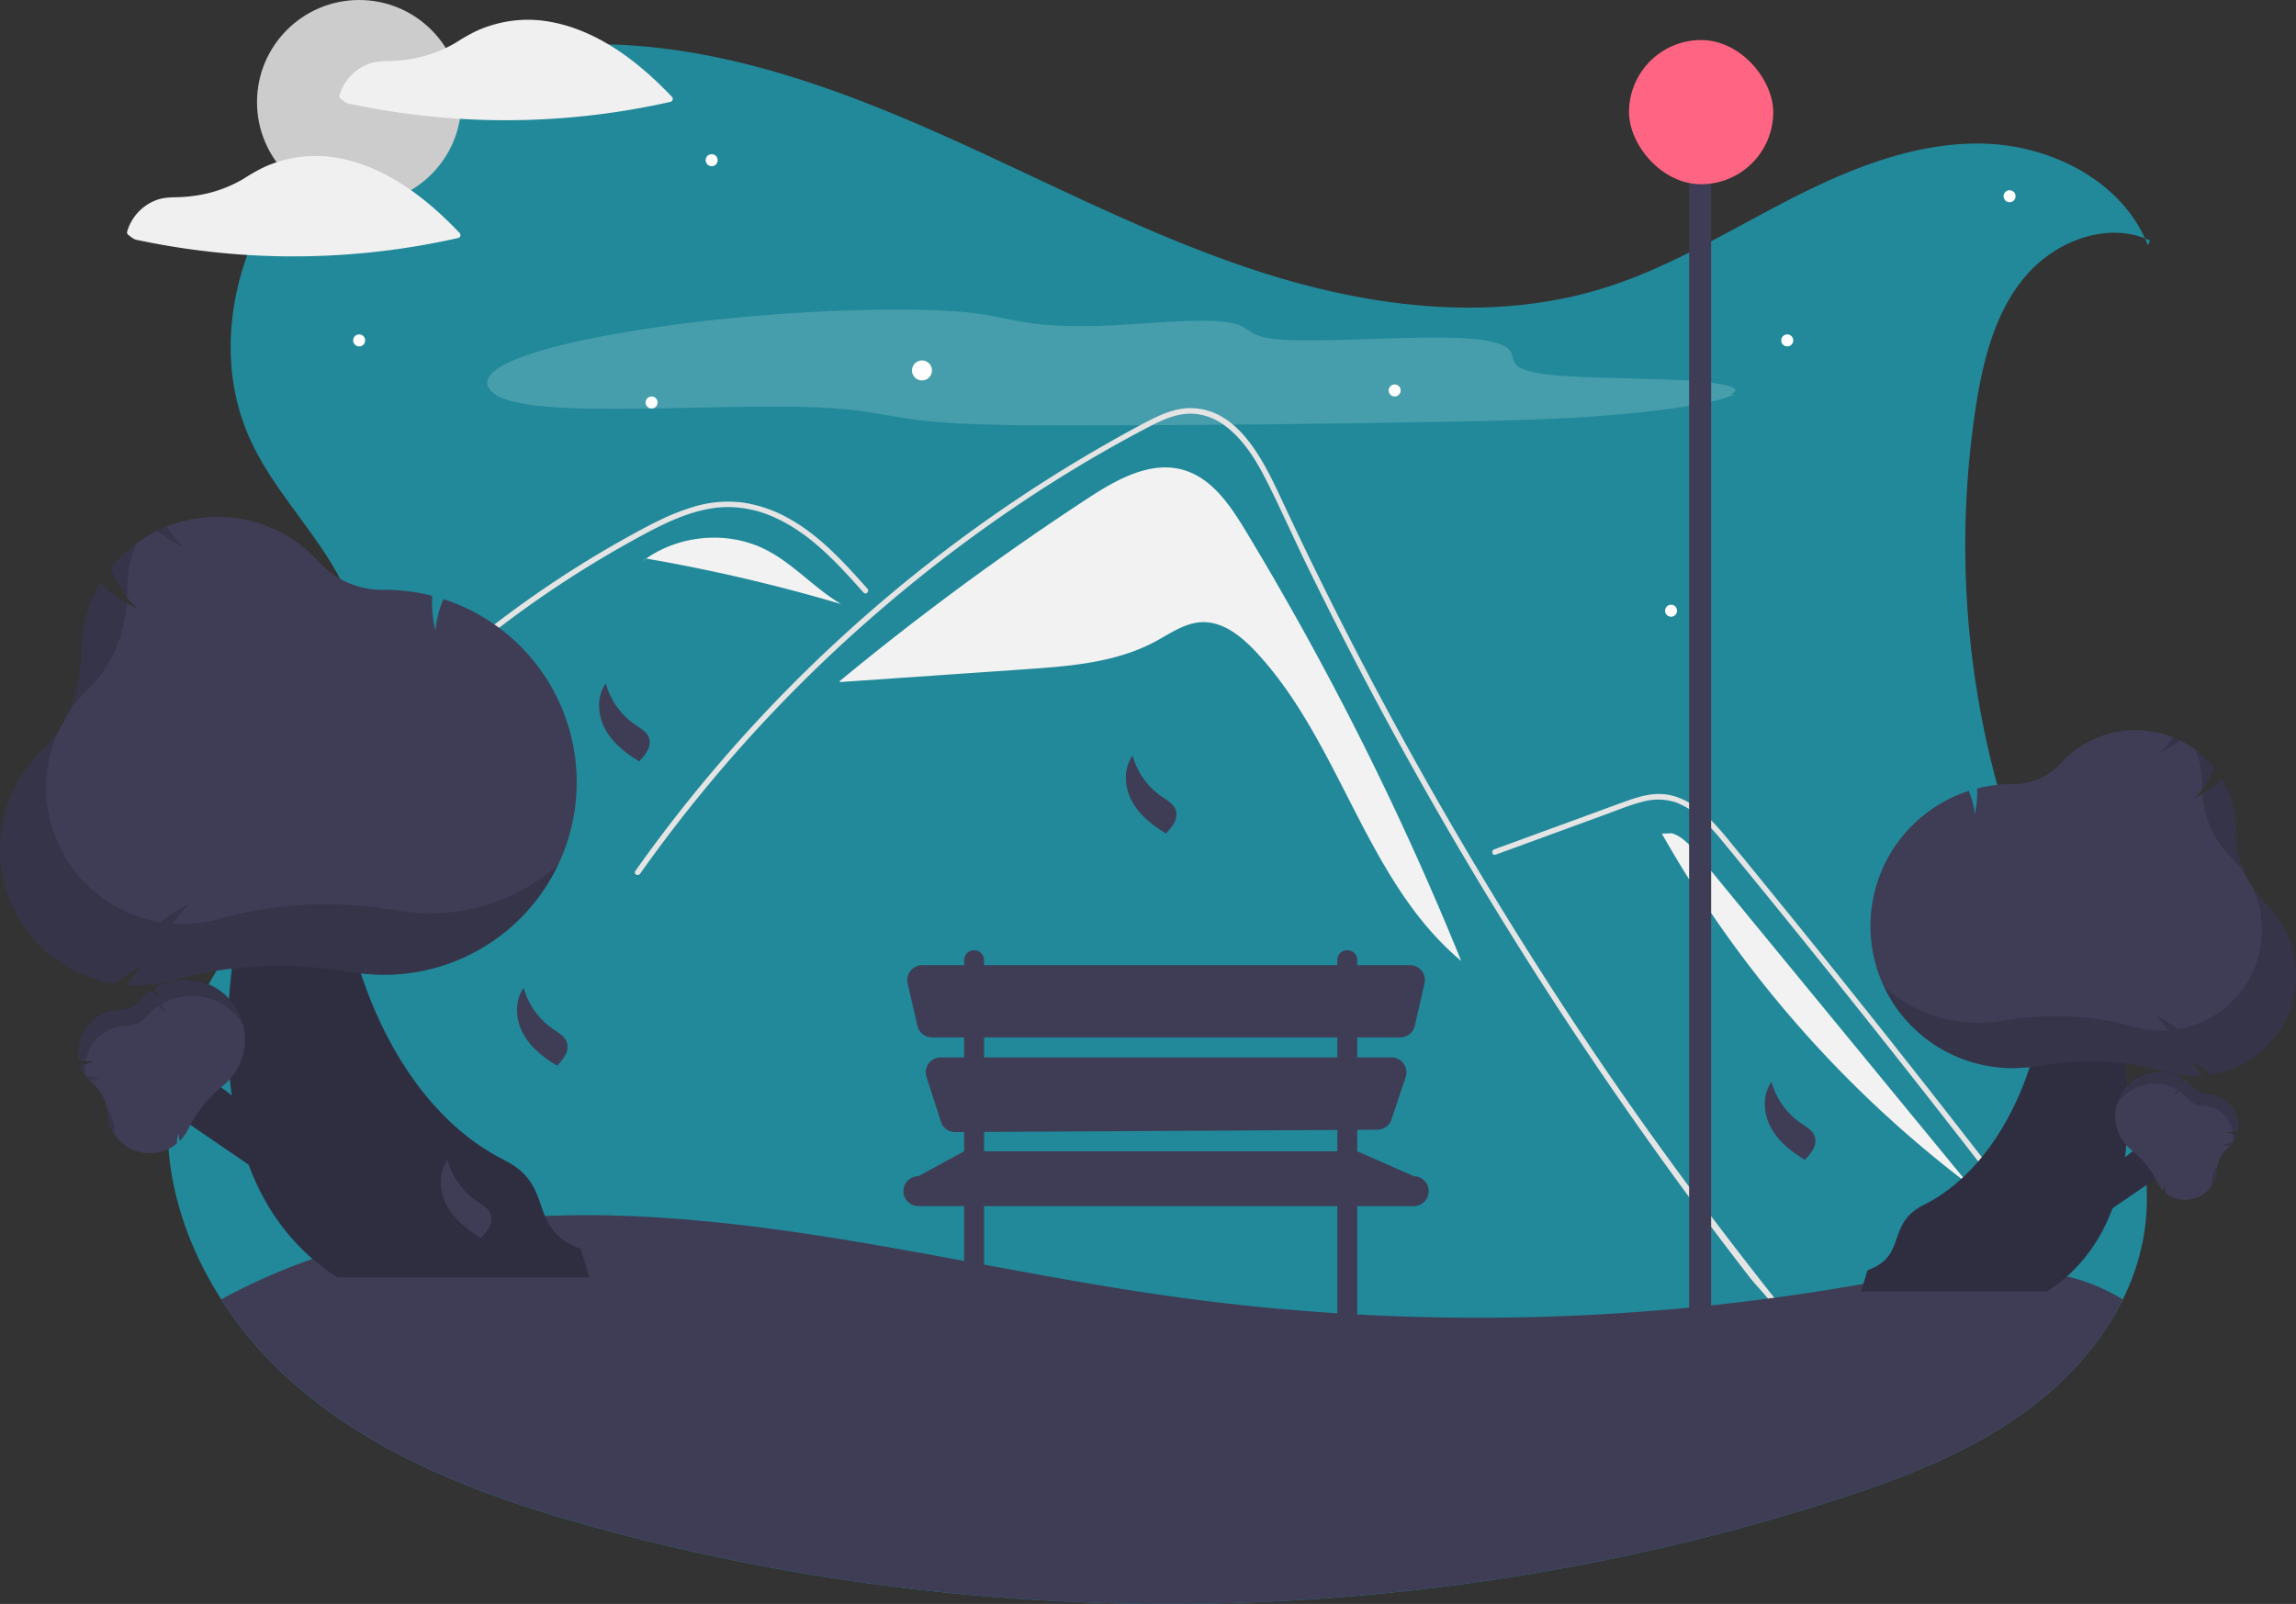 <svg width="1146.318" height="801.004" xmlns="http://www.w3.org/2000/svg" data-name="Layer 1">

 <rect width="100%" height="100%" fill="#333333" stroke="none"/>

 <g>
  <title>Layer 1</title>
  <path id="svg_1" fill="#21899a" d="m1023.858,465.01a456.249,456.249 0 0 1 -37.38,-261.87c3.6,-23.1 9.44,-46.85 24.43,-64.79c14.39,-17.23 39.35,-27.37 60.03,-19.29c-13.57,-29.61 -47.76,-46.5 -80.59,-47.33c-34.09,-0.86 -66.92,12.5 -97.25,28.1c-30.33,15.6 -59.65,33.81 -92.21,43.99c-53.5,16.72 -111.91,10.34 -165.5,-6.09c-53.58,-16.44 -103.62,-42.47 -154.62,-65.71c-51.01,-23.24 -104.17,-44.03 -160.01,-48.91c-55.84,-4.87 -115.25,7.89 -157.24,45.01s-61.87,101.28 -38.27,152.11c14.25,30.7 42.22,54.32 52.04,86.7c12.32,40.65 -7.08,83.96 -30.41,119.45c-23.34,35.49 -51.8,69.58 -60.47,111.16c-8.01,38.38 2.72,78.02 24.05,111.38a197.345,197.345 0 0 0 35.74,41.61c43.09,37.91 98.77,58.15 154.17,73.13c200.27,54.17 416.13,49.29 613.75,-13.88c34.99,-11.18 69.95,-24.43 99.32,-46.48c19.16,-14.38 35.83,-33.02 46.39,-54.35a114.106,114.106 0 0 0 11.13,-36.18c6.64,-52.09 -24.83,-100.21 -47.1,-147.76z"/>
  <g id="svg_2" opacity="0.17">
   <path id="svg_3" fill="#fff" d="m863.909,196.953c9.642,-4.204 -9.912,-6.651 -32.096,-7.456s-49.021,-0.76 -63.198,-3.049c-13.711,-2.213 -12.701,-6.149 -13.854,-9.715s-6.424,-7.222 -27.819,-8.015c-26.661,-0.988 -70.626,2.814 -90.752,0.532c-18.781,-2.13 -7.617,-8.812 -35.003,-9.068c-15.638,-0.146 -35.785,2.057 -53.186,2.588c-16.336,0.499 -28.422,-0.534 -36.904,-1.924s-14.389,-3.151 -23.934,-4.379c-25.061,-3.222 -74.091,-2.139 -117.853,1.991s-81.273,10.898 -102.429,17.602s-27,13.304 -22.072,18.901c3.147,3.574 11.199,6.916 30.732,8.352c36.536,2.686 101.584,-1.938 139.337,0.506c21.041,1.362 30.376,4.739 48.838,6.587c19.834,1.985 48.869,2.091 77.397,2.043c59.397,-0.098 120.314,-0.708 182.43,-1.827c25.945,-0.467 53.13,-1.075 80.738,-3.303s55.766,-6.526 61.591,-10.555"/>
  </g>
  <path id="svg_4" fill="#21899a" d="m1072.418,122.55c-0.46,-1.18 -0.96,-2.35 -1.48,-3.49c0.84,0.33 1.68,0.69 2.51,1.08l-1.03,2.41z"/>
  <path id="svg_5" fill="#f2f2f2" d="m621.904,265.086c-7.669,-12.684 -16.757,-26.228 -30.99,-30.37c-16.482,-4.796 -33.413,4.732 -47.775,14.135a1392.157,1392.157 0 0 0 -123.893,91.283l0.043,0.492q46.226,-3.188 92.451,-6.376c22.265,-1.535 45.296,-3.283 64.972,-13.816c7.467,-3.997 14.745,-9.336 23.206,-9.708c10.512,-0.462 19.677,6.879 26.88,14.549c42.607,45.371 54.937,114.754 102.738,154.616a1516.995,1516.995 0 0 0 -107.633,-214.807z"/>
  <path id="svg_6" fill="#e4e4e4" d="m883.805,649.915c-4.712,-5.95 -6.637,-7.343 -11.285,-13.348q-56.764,-73.416 -106.708,-151.792q-33.924,-53.23 -64.483,-108.504q-14.549,-26.278 -28.3,-52.969q-10.67,-20.695 -20.865,-41.638c-1.944,-3.988 -3.832,-7.994 -5.711,-12.009c-4.428,-9.442 -8.773,-18.93 -13.439,-28.244c-5.317,-10.616 -11.789,-21.745 -21.553,-28.877a29.405,29.405 0 0 0 -15.319,-5.895c-7.948,-0.513 -15.282,2.769 -22.176,6.353c-50.439,26.301 -97.659,59.276 -140.37,96.798a730.778,730.778 0 0 0 -114.042,126.591c-1.008,1.439 -3.392,0.064 -2.374,-1.384q6.009,-8.498 12.257,-16.813a734.817,734.817 0 0 1 187.6,-174.986q18.248,-11.826 37.183,-22.542c6.362,-3.603 12.752,-7.16 19.251,-10.497c6.371,-3.273 13.137,-6.215 20.416,-6.325c24.77,-0.385 37.595,27.667 46.405,46.542q4.153,8.911 8.406,17.766q16.075,33.621 33.387,66.628q10.685,20.379 21.837,40.52q34.707,62.718 73.779,122.897c34.506,53.143 68.737,100.089 108.046,149.785c1.082,1.375 -0.852,3.337 -1.944,1.944z"/>
  <path id="svg_7" fill="#e4e4e4" d="m431.15,295.937c-1.439,-1.604 -2.869,-3.209 -4.318,-4.813c-11.422,-12.633 -23.679,-25.118 -39.364,-32.361a57.11,57.11 0 0 0 -23.927,-5.546c-8.562,0.028 -16.932,2.273 -24.843,5.418c-3.74,1.494 -7.398,3.19 -11.001,4.996c-4.116,2.072 -8.159,4.281 -12.183,6.509q-11.331,6.27 -22.368,13.091q-21.961,13.572 -42.546,29.216q-10.671,8.113 -20.902,16.758q-9.516,8.031 -18.646,16.492c-1.302,1.201 -3.245,-0.743 -1.944,-1.943c1.604,-1.494 3.227,-2.979 4.85,-4.446q6.875,-6.215 13.971,-12.193q12.939,-10.918 26.549,-20.993q21.163,-15.676 43.783,-29.225q11.304,-6.765 22.918,-12.963c2.338,-1.247 4.703,-2.466 7.096,-3.621a113.114,113.114 0 0 1 16.868,-6.866a60.006,60.006 0 0 1 25.476,-2.503a66.327,66.327 0 0 1 23.505,8.131c15.401,8.608 27.346,21.919 38.97,34.909c1.174,1.32 -0.761,3.273 -1.944,1.953z"/>
  <path id="svg_8" fill="#e4e4e4" d="m746.711,426.844l36.905,-13.498l18.323,-6.702c5.968,-2.183 11.921,-4.667 18.09,-6.23a28.539,28.539 0 0 1 16.374,0.209a37.737,37.737 0 0 1 12.771,7.917a103.639,103.639 0 0 1 10.475,11.186c3.989,4.794 7.92,9.639 11.868,14.467q24.441,29.891 48.563,60.041q24.121,30.15 47.92,60.556q23.857,30.48 47.385,61.216q2.882,3.765 5.76,7.534c1.06,1.388 3.449,0.02 2.375,-1.388q-23.702,-31.044 -47.735,-61.835q-24.092,-30.864 -48.516,-61.466q-24.424,-30.601 -49.179,-60.937q-6.167,-7.558 -12.354,-15.099c-3.48,-4.241 -6.92,-8.527 -10.736,-12.474c-7.005,-7.245 -15.758,-13.648 -26.234,-13.822c-6.16,-0.102 -12.121,1.852 -17.844,3.923c-6.17,2.232 -12.325,4.506 -18.486,6.759l-37.163,13.592l-9.291,3.398c-1.649,0.603 -0.936,3.262 0.731,2.652z"/>
  <path id="svg_9" fill="#f2f2f2" d="m382.612,274.659c-18.754,-9.639 -42.771,-7.751 -60.005,4.291a855.845,855.845 0 0 1 97.371,22.726c-13.283,-7.784 -23.673,-19.98 -37.366,-27.017z"/>
  <path id="svg_10" fill="#f2f2f2" d="m322.422,278.917l-3.61,2.935c1.221,-1.027 2.491,-1.99 3.795,-2.901c-0.062,-0.011 -0.123,-0.023 -0.185,-0.033z"/>
  <path id="svg_11" fill="#f2f2f2" d="m847.784,426.979c-3.633,-4.422 -7.56,-9.052 -12.994,-10.848l-5.073,0.2a575.436,575.436 0 0 0 153.267,175.221q-67.6,-82.286 -135.2,-164.572z"/>
  <path id="svg_12" fill="#3f3d56" d="m1059.828,648.95c-10.56,21.33 -27.23,39.97 -46.39,54.35c-29.37,22.05 -64.33,35.3 -99.32,46.48c-197.62,63.17 -413.48,68.05 -613.75,13.88c-55.4,-14.98 -111.08,-35.22 -154.17,-73.13a197.345,197.345 0 0 1 -35.74,-41.61c57.35,-31.52 126.86,-43.4 193.19,-41.95c95.09,2.08 187.96,27.46 282.16,40.59a1102.669,1102.669 0 0 0 334.04,-4.6c38.32,-6.43 77.98,-14.84 115.49,-4.66a95.15,95.15 0 0 1 24.49,10.65z"/>
  <circle id="svg_13" fill="#ccc" r="51" cy="51" cx="179.318"/>
  <path id="svg_14" fill="#f0f0f0" d="m335.468,48.342c-13.497,-14.159 -29.172,-27.075 -47.729,-33.901a76.715,76.715 0 0 0 -15.986,-4.017c-0.044,-0.006 -0.085,0.003 -0.129,-0.001a2.356,2.356 0 0 0 -0.27,-0.053a61.539,61.539 0 0 0 -22.841,1.379a63.107,63.107 0 0 0 -10.635,3.705a93.005,93.005 0 0 0 -9.979,5.656a64.908,64.908 0 0 1 -22.052,8.227a74.188,74.188 0 0 1 -11.844,1.162c-3.447,0.069 -6.698,0.189 -9.964,1.434a23.916,23.916 0 0 0 -14.565,15.771a1.551,1.551 0 0 0 0.689,1.694c0.883,0.633 1.745,1.351 2.673,1.914a8.339,8.339 0 0 0 2.611,0.712q2.214,0.467 4.433,0.907q8.176,1.62 16.42,2.868q16.681,2.525 33.542,3.558a373.481,373.481 0 0 0 67.51,-2.029a374.771,374.771 0 0 0 37.455,-6.478a1.514,1.514 0 0 0 0.662,-2.507z"/>
  <path id="svg_15" fill="#f0f0f0" d="m181.739,82.441a76.715,76.715 0 0 0 -15.986,-4.017c-0.044,-0.006 -0.085,0.003 -0.129,-0.001a2.356,2.356 0 0 0 -0.27,-0.053a61.539,61.539 0 0 0 -22.841,1.379a63.107,63.107 0 0 0 -10.635,3.705a93.005,93.005 0 0 0 -9.979,5.656a64.908,64.908 0 0 1 -22.052,8.227a74.188,74.188 0 0 1 -11.844,1.162c-3.447,0.069 -6.698,0.189 -9.964,1.434a23.916,23.916 0 0 0 -14.565,15.771a1.551,1.551 0 0 0 0.689,1.694c0.883,0.633 1.745,1.351 2.673,1.914a8.339,8.339 0 0 0 2.611,0.712q2.214,0.467 4.433,0.907q8.176,1.62 16.42,2.868q16.681,2.525 33.542,3.558a373.481,373.481 0 0 0 67.51,-2.029a374.771,374.771 0 0 0 37.455,-6.478a1.514,1.514 0 0 0 0.662,-2.507c-13.497,-14.159 -29.172,-27.075 -47.729,-33.901z"/>
  <polygon id="svg_16" fill="#2f2e41" points="1047.411 588.142 1074.576 567.518 1087.816 580.759 1043.563 611.042 1047.411 588.142"/>
  <path id="svg_17" fill="#2f2e41" d="m1022.075,644.93l-92.924,0l3.259,-10.56l0,0c20.199,-7.312 8.853,-23.03 28.068,-32.637c46.997,-23.498 65.191,-93.62 58.309,-121.339l30.798,-1.302s42.532,120.785 -27.51,165.838z"/>
  <path id="svg_18" fill="#3f3d56" d="m1101.406,595.291a15.619,15.619 0 0 1 -20.183,0.378l-0.06,-0.05l-0.002,-0.078a14.965,14.965 0 0 0 -0.6,-3.819a10.691,10.691 0 0 1 -0.388,2.644l-0.078,0.29l-0.209,-0.215c-0.18,-0.186 -0.355,-0.375 -0.519,-0.561a15.751,15.751 0 0 1 -2.399,-3.633a45.916,45.916 0 0 0 -12.74,-15.88a22.292,22.292 0 0 1 -2.673,-2.572a22.034,22.034 0 0 1 27.67,-33.569l0.138,0.081l-0.071,0.142a11.478,11.478 0 0 1 -2.048,2.954a14.968,14.968 0 0 0 3.154,-2.279l0.1,-0.094l0.113,0.078a22.128,22.128 0 0 1 4.029,3.587l0.128,0.147a9.836,9.836 0 0 0 7.284,3.361a15.614,15.614 0 0 1 15.119,18.293l-0.018,0.103l-0.1,0.03a13.399,13.399 0 0 1 -5.457,0.681a15.222,15.222 0 0 0 4.861,1.217l0.217,0.017l-0.069,0.206a15.604,15.604 0 0 1 -4.503,6.79l-0.059,0.052l-0.063,0.055a15.333,15.333 0 0 0 -5.297,10.643a15.733,15.733 0 0 1 -5.277,11z"/>
  <path id="svg_19" opacity="0.15" d="m1104.248,590.271a15.574,15.574 0 0 1 -0.176,1.679a15.785,15.785 0 0 0 2.538,-7.82c0.021,-0.426 0.065,-0.851 0.125,-1.274a14.814,14.814 0 0 0 -2.488,7.415z"/>
  <path id="svg_20" opacity="0.15" d="m1109.162,571.291a15.198,15.198 0 0 0 3.884,1.098a15.63,15.63 0 0 0 1.423,-1.736a13.244,13.244 0 0 1 -5.307,0.638z"/>
  <path id="svg_21" opacity="0.15" d="m1114.887,566.163a15.709,15.709 0 0 1 -0.111,4.052a15.529,15.529 0 0 0 1.758,-3.625l0.069,-0.206l-0.217,-0.017a15.095,15.095 0 0 1 -1.499,-0.204z"/>
  <path id="svg_22" opacity="0.15" d="m1113.442,551.341a15.651,15.651 0 0 0 -11.461,-5.3a9.836,9.836 0 0 1 -7.284,-3.361l-0.128,-0.147a22.128,22.128 0 0 0 -4.029,-3.587l-0.113,-0.078l-0.1,0.094a14.968,14.968 0 0 1 -3.154,2.279a11.478,11.478 0 0 0 2.048,-2.954l0.071,-0.142l-0.138,-0.081a22.018,22.018 0 0 0 -32.621,14.254a22.022,22.022 0 0 1 30.259,-8.113l0.138,0.081l-0.071,0.142a11.478,11.478 0 0 1 -2.048,2.954a14.968,14.968 0 0 0 3.154,-2.279l0.1,-0.094l0.113,0.078a22.129,22.129 0 0 1 4.029,3.587l0.128,0.147a9.836,9.836 0 0 0 7.284,3.361a15.617,15.617 0 0 1 15.103,12.835a18.927,18.927 0 0 0 2.26,-0.55l0.1,-0.03l0.018,-0.103a15.554,15.554 0 0 0 -3.658,-12.993z"/>
  <path id="svg_23" fill="#3f3d56" d="m1146.318,487.042a50.291,50.291 0 0 1 -42.007,49.6l-0.248,0.041l-0.192,-0.16a48.186,48.186 0 0 0 -10.51,-6.672a34.423,34.423 0 0 1 5.566,6.56l0.535,0.805l-0.965,0.046c-0.833,0.041 -1.66,0.061 -2.459,0.061a50.716,50.716 0 0 1 -13.884,-1.925c-20.517,-5.837 -42.55,-6.836 -65.486,-2.967a71.779,71.779 0 0 1 -11.901,0.993a70.948,70.948 0 0 1 -22.32,-138.285l0.488,-0.161l0.193,0.476a36.957,36.957 0 0 1 2.787,11.233a48.196,48.196 0 0 0 1.198,-12.471l-0.015,-0.443l0.43,-0.108a71.249,71.249 0 0 1 17.241,-2.115l0.629,0.003a31.672,31.672 0 0 0 23.616,-10.462a50.276,50.276 0 0 1 76.38,2.346l0.212,0.262l-0.14,0.307c-2.938,6.475 -6.138,11.192 -9.958,14.641a49.013,49.013 0 0 0 13.28,-9.163l0.502,-0.487l0.352,0.605a50.242,50.242 0 0 1 6.84,25.327l-0.001,0.254c-0.001,0.09 -0.001,0.18 -0.001,0.269c0,13.613 5.264,26.516 14.467,35.439a50.66,50.66 0 0 1 15.374,36.151z"/>
  <g id="svg_24" opacity="0.15">
   <path id="svg_25" d="m1084.848,368.219a35.519,35.519 0 0 1 -6.335,7.772a48.889,48.889 0 0 0 9.898,-6.186q-1.75,-0.862 -3.563,-1.585z"/>
   <path id="svg_26" d="m1113.952,428.235a50.482,50.482 0 0 1 7.23,8.808a51.393,51.393 0 0 1 -4.704,-21.59c0,-0.09 0,-0.18 0.001,-0.269l0.001,-0.254a50.242,50.242 0 0 0 -6.84,-25.327l-0.352,-0.605l-0.502,0.487a49.126,49.126 0 0 1 -9.17,6.983a48.972,48.972 0 0 0 14.337,31.767z"/>
   <path id="svg_27" d="m1099.486,392.273l-0.001,0.254c-0.001,0.09 -0.001,0.18 -0.001,0.269c0,0.494 0.009,0.986 0.023,1.477a52.365,52.365 0 0 0 5.956,-10.267l0.14,-0.307l-0.212,-0.262a50.688,50.688 0 0 0 -9.096,-8.797a50.356,50.356 0 0 1 3.191,17.633z"/>
   <path id="svg_28" d="m1130.945,450.892a45.459,45.459 0 0 1 -6.408,-7.797a50.23,50.23 0 0 1 -37.218,70.89l-0.248,0.041l-0.192,-0.16a48.188,48.188 0 0 0 -10.51,-6.672a34.423,34.423 0 0 1 5.566,6.56l0.535,0.805l-0.965,0.046c-0.833,0.041 -1.66,0.061 -2.459,0.061a50.715,50.715 0 0 1 -13.884,-1.925c-20.517,-5.837 -42.55,-6.836 -65.486,-2.967a71.779,71.779 0 0 1 -11.901,0.993a70.624,70.624 0 0 1 -47.12,-17.969a71.011,71.011 0 0 0 64.113,40.626a71.779,71.779 0 0 0 11.901,-0.993c22.935,-3.869 44.968,-2.87 65.486,2.967a50.715,50.715 0 0 0 13.884,1.925c0.799,0 1.626,-0.02 2.459,-0.061l0.965,-0.046l-0.535,-0.805a34.423,34.423 0 0 0 -5.566,-6.56a48.188,48.188 0 0 1 10.51,6.672l0.192,0.16l0.248,-0.041a50.254,50.254 0 0 0 26.633,-85.75l-0,-0z"/>
  </g>
  <polygon id="svg_29" fill="#2f2e41" points="134.035 560.973 97.223 533.025 79.28 550.968 139.25 592.007 134.035 560.973"/>
  <path id="svg_30" fill="#2f2e41" d="m168.369,637.93l125.927,0l-4.417,-14.31l0,0c-27.373,-9.909 -11.998,-31.209 -38.036,-44.228c-63.688,-31.844 -88.345,-126.87 -79.019,-164.434l-41.736,-1.765s-57.638,163.683 37.281,224.738z"/>
  <path id="svg_31" fill="#3f3d56" d="m53.713,555.754a20.779,20.779 0 0 0 -7.178,-14.423c-0.028,-0.025 -0.057,-0.05 -0.085,-0.075l-0.08,-0.07a21.145,21.145 0 0 1 -6.103,-9.201l-0.093,-0.279l0.293,-0.023a20.628,20.628 0 0 0 6.587,-1.65a18.157,18.157 0 0 1 -7.395,-0.923l-0.136,-0.041l-0.024,-0.14a21.16,21.16 0 0 1 20.489,-24.79a13.33,13.33 0 0 0 9.871,-4.555l0.174,-0.2a29.987,29.987 0 0 1 5.46,-4.861l0.154,-0.106l0.136,0.128a20.285,20.285 0 0 0 4.274,3.088a15.554,15.554 0 0 1 -2.775,-4.003l-0.097,-0.193l0.187,-0.109a29.86,29.86 0 0 1 37.497,45.492a30.209,30.209 0 0 1 -3.622,3.485a62.224,62.224 0 0 0 -17.265,21.52a21.344,21.344 0 0 1 -3.251,4.923c-0.222,0.252 -0.458,0.508 -0.703,0.76l-0.283,0.292l-0.105,-0.393a14.487,14.487 0 0 1 -0.526,-3.583a20.28,20.28 0 0 0 -0.813,5.176l-0.003,0.105l-0.082,0.067a21.15,21.15 0 0 1 -34.502,-15.419l-0,-0z"/>
  <path id="svg_32" opacity="0.15" d="m57.012,563.859a21.104,21.104 0 0 0 0.238,2.275a21.392,21.392 0 0 1 -3.439,-10.598c-0.028,-0.578 -0.089,-1.153 -0.17,-1.726a20.076,20.076 0 0 1 3.371,10.049z"/>
  <path id="svg_33" opacity="0.15" d="m50.352,538.137a20.597,20.597 0 0 1 -5.264,1.488a21.18,21.18 0 0 1 -1.929,-2.353a17.947,17.947 0 0 0 7.192,0.865z"/>
  <path id="svg_34" opacity="0.15" d="m42.595,531.188a21.289,21.289 0 0 0 0.151,5.491a21.044,21.044 0 0 1 -2.382,-4.912l-0.093,-0.279l0.293,-0.023a20.452,20.452 0 0 0 2.031,-0.276z"/>
  <path id="svg_35" opacity="0.15" d="m44.553,511.103a21.209,21.209 0 0 1 15.532,-7.182a13.33,13.33 0 0 0 9.871,-4.555l0.174,-0.2a29.987,29.987 0 0 1 5.46,-4.861l0.154,-0.106l0.136,0.128a20.284,20.284 0 0 0 4.274,3.088a15.555,15.555 0 0 1 -2.775,-4.003l-0.097,-0.193l0.187,-0.109a29.838,29.838 0 0 1 44.207,19.317a29.843,29.843 0 0 0 -41.006,-10.994l-0.187,0.109l0.097,0.193a15.555,15.555 0 0 0 2.775,4.003a20.284,20.284 0 0 1 -4.274,-3.088l-0.136,-0.128l-0.154,0.106a29.987,29.987 0 0 0 -5.46,4.861l-0.174,0.2a13.33,13.33 0 0 1 -9.871,4.555a21.163,21.163 0 0 0 -20.468,17.393a25.648,25.648 0 0 1 -3.063,-0.745l-0.136,-0.041l-0.024,-0.14a21.078,21.078 0 0 1 4.957,-17.608z"/>
  <path id="svg_36" fill="#3f3d56" d="m20.834,374.977c12.471,-12.093 19.605,-29.578 19.605,-48.026c0,-0.121 0,-0.244 -0.001,-0.365l-0.001,-0.344a68.086,68.086 0 0 1 9.269,-34.323l0.477,-0.819l0.68,0.66a66.421,66.421 0 0 0 17.996,12.417c-5.177,-4.675 -9.514,-11.067 -13.495,-19.841l-0.19,-0.416l0.287,-0.355a68.132,68.132 0 0 1 103.507,-3.179a42.921,42.921 0 0 0 32.003,14.178l0.853,-0.004a96.555,96.555 0 0 1 23.364,2.866l0.583,0.146l-0.021,0.6a65.313,65.313 0 0 0 1.623,16.9a50.082,50.082 0 0 1 3.777,-15.223l0.261,-0.645l0.661,0.219a96.146,96.146 0 0 1 -30.248,187.398a97.272,97.272 0 0 1 -16.128,-1.346c-31.081,-5.243 -60.939,-3.89 -88.744,4.021a68.728,68.728 0 0 1 -18.816,2.609c-1.083,0 -2.204,-0.027 -3.333,-0.082l-1.308,-0.063l0.726,-1.09a46.65,46.65 0 0 1 7.543,-8.89a65.3,65.3 0 0 0 -14.243,9.041l-0.26,0.217l-0.337,-0.055a68.102,68.102 0 0 1 -36.093,-116.205z"/>
  <g id="svg_37" opacity="0.15">
   <path id="svg_38" d="m83.302,262.942a48.134,48.134 0 0 0 8.585,10.532a66.253,66.253 0 0 1 -13.414,-8.384q2.371,-1.168 4.829,-2.148z"/>
   <path id="svg_39" d="m43.861,344.273a68.411,68.411 0 0 0 -9.798,11.936a69.646,69.646 0 0 0 6.375,-29.258c0,-0.121 0,-0.244 -0.001,-0.365l-0.001,-0.344a68.087,68.087 0 0 1 9.269,-34.323l0.477,-0.819l0.68,0.66a66.574,66.574 0 0 0 12.427,9.463c-1.16,16.589 -8.086,32.05 -19.429,43.05z"/>
   <path id="svg_40" d="m63.465,295.539l0.001,0.344c0.001,0.121 0.001,0.244 0.001,0.365c0,0.669 -0.012,1.336 -0.031,2.002a70.962,70.962 0 0 1 -8.071,-13.914l-0.19,-0.416l0.287,-0.355a68.69,68.69 0 0 1 12.327,-11.922a68.241,68.241 0 0 0 -4.324,23.896z"/>
   <path id="svg_41" d="m20.834,374.977a61.605,61.605 0 0 0 8.684,-10.566a68.069,68.069 0 0 0 50.436,96.067l0.337,0.055l0.26,-0.217a65.303,65.303 0 0 1 14.243,-9.041a46.648,46.648 0 0 0 -7.543,8.89l-0.726,1.091l1.308,0.063c1.129,0.055 2.25,0.082 3.333,0.082a68.728,68.728 0 0 0 18.816,-2.609c27.805,-7.911 57.662,-9.263 88.744,-4.021a97.273,97.273 0 0 0 16.128,1.346a95.707,95.707 0 0 0 63.855,-24.351a96.232,96.232 0 0 1 -86.883,55.055a97.272,97.272 0 0 1 -16.128,-1.346c-31.081,-5.243 -60.939,-3.89 -88.744,4.021a68.728,68.728 0 0 1 -18.816,2.609c-1.082,0 -2.204,-0.027 -3.333,-0.082l-1.307,-0.063l0.726,-1.091a46.648,46.648 0 0 1 7.543,-8.89a65.303,65.303 0 0 0 -14.243,9.041l-0.26,0.217l-0.337,-0.055a68.102,68.102 0 0 1 -36.093,-116.205z"/>
  </g>
  <circle id="svg_42" fill="#fff" r="5" cy="185" cx="460.318"/>
  <circle id="svg_43" fill="#fff" r="3" cy="305" cx="834.318"/>
  <circle id="svg_44" fill="#fff" r="3" cy="170" cx="892.318"/>
  <circle id="svg_45" fill="#fff" r="3" cy="80" cx="355.318"/>
  <circle id="svg_46" fill="#fff" r="3" cy="201" cx="325.318"/>
  <circle id="svg_47" fill="#fff" r="3" cy="170" cx="179.318"/>
  <circle id="svg_48" fill="#fff" r="3" cy="195" cx="696.318"/>
  <circle id="svg_49" fill="#fff" r="3" cy="98" cx="1003.318"/>
  <path id="svg_50" fill="#3f3d56" d="m302.118,364.065c-3.8,-7.035 -4.33,-16.255 0.335,-22.749a36.838,36.838 0 0 0 14.675,20.599c2.772,1.887 6.051,3.698 6.999,6.914a8.235,8.235 0 0 1 -0.859,6.044a24.457,24.457 0 0 1 -3.795,4.955l-0.134,0.503c-6.878,-4.076 -13.422,-9.232 -17.222,-16.267z"/>
  <path id="svg_51" fill="#3f3d56" d="m884.118,563.065c-3.8,-7.035 -4.33,-16.255 0.335,-22.749a36.838,36.838 0 0 0 14.675,20.599c2.772,1.887 6.051,3.698 6.999,6.914a8.235,8.235 0 0 1 -0.859,6.044a24.457,24.457 0 0 1 -3.795,4.955l-0.134,0.503c-6.878,-4.076 -13.422,-9.232 -17.222,-16.267z"/>
  <path id="svg_52" fill="#3f3d56" d="m565.118,400.065c-3.8,-7.035 -4.33,-16.255 0.335,-22.749a36.838,36.838 0 0 0 14.675,20.599c2.772,1.887 6.051,3.698 6.999,6.914a8.235,8.235 0 0 1 -0.859,6.044a24.457,24.457 0 0 1 -3.795,4.955l-0.134,0.503c-6.878,-4.076 -13.422,-9.232 -17.222,-16.267z"/>
  <path id="svg_53" fill="#3f3d56" d="m261.118,516.065c-3.8,-7.035 -4.33,-16.255 0.335,-22.749a36.838,36.838 0 0 0 14.675,20.599c2.772,1.887 6.051,3.698 6.999,6.914a8.235,8.235 0 0 1 -0.859,6.044a24.457,24.457 0 0 1 -3.795,4.955l-0.134,0.503c-6.878,-4.076 -13.422,-9.232 -17.222,-16.267z"/>
  <path id="svg_54" fill="#3f3d56" d="m223.118,602.065c-3.8,-7.035 -4.33,-16.255 0.335,-22.749a36.838,36.838 0 0 0 14.675,20.599c2.772,1.887 6.051,3.698 6.999,6.914a8.235,8.235 0 0 1 -0.859,6.044a24.457,24.457 0 0 1 -3.795,4.955l-0.134,0.503c-6.878,-4.076 -13.422,-9.232 -17.222,-16.267z"/>
  <rect id="svg_55" fill="#3f3d56" height="589" width="11" y="68" x="843.318"/>
  <rect id="svg_56" fill="#ff6582" rx="36" height="72" width="72" y="20" x="813.318"/>
  <path id="svg_72" fill="#3f3d56" d="m705.849,587.406l-28.217,-12.449l0,-10.702l10.056,-0.057a7.469,7.469 0 0 0 7.044,-5.107l7.064,-21.193a7.469,7.469 0 0 0 -7.086,-9.831l-17.078,0l0,-9.959l21.44,0a7.469,7.469 0 0 0 7.279,-5.796l4.865,-21.163a7.469,7.469 0 0 0 -7.279,-9.143l-26.305,0l0,-2.49a4.979,4.979 0 0 0 -9.959,0l0,2.49l-176.357,0l0,-2.49a4.979,4.979 0 0 0 -9.959,0l0,2.49l-20.911,0a7.469,7.469 0 0 0 -7.279,9.143l4.865,21.163a7.469,7.469 0 0 0 7.279,5.796l16.046,0l0,9.959l-11.684,0a7.469,7.469 0 0 0 -7.109,9.76l7.21,22.377a7.469,7.469 0 0 0 7.151,5.178l4.432,-0.025l0,9.6l-22.823,12.449a7.469,7.469 0 0 0 -7.469,7.469l0,0a7.469,7.469 0 0 0 7.469,7.469l22.823,0l0,54.774a4.979,4.979 0 0 0 9.959,0l0,-54.774l176.357,0l0,54.774a4.979,4.979 0 0 0 9.959,0l0,-54.774l28.217,0a7.469,7.469 0 0 0 7.469,-7.469l0,0a7.469,7.469 0 0 0 -7.469,-7.469zm-214.533,-69.298l176.357,0l0,9.959l-176.357,0l0,-9.959zm0,56.849l0,-9.656l176.357,-0.991l0,10.646l-176.357,-0z"/>
 </g>
</svg>